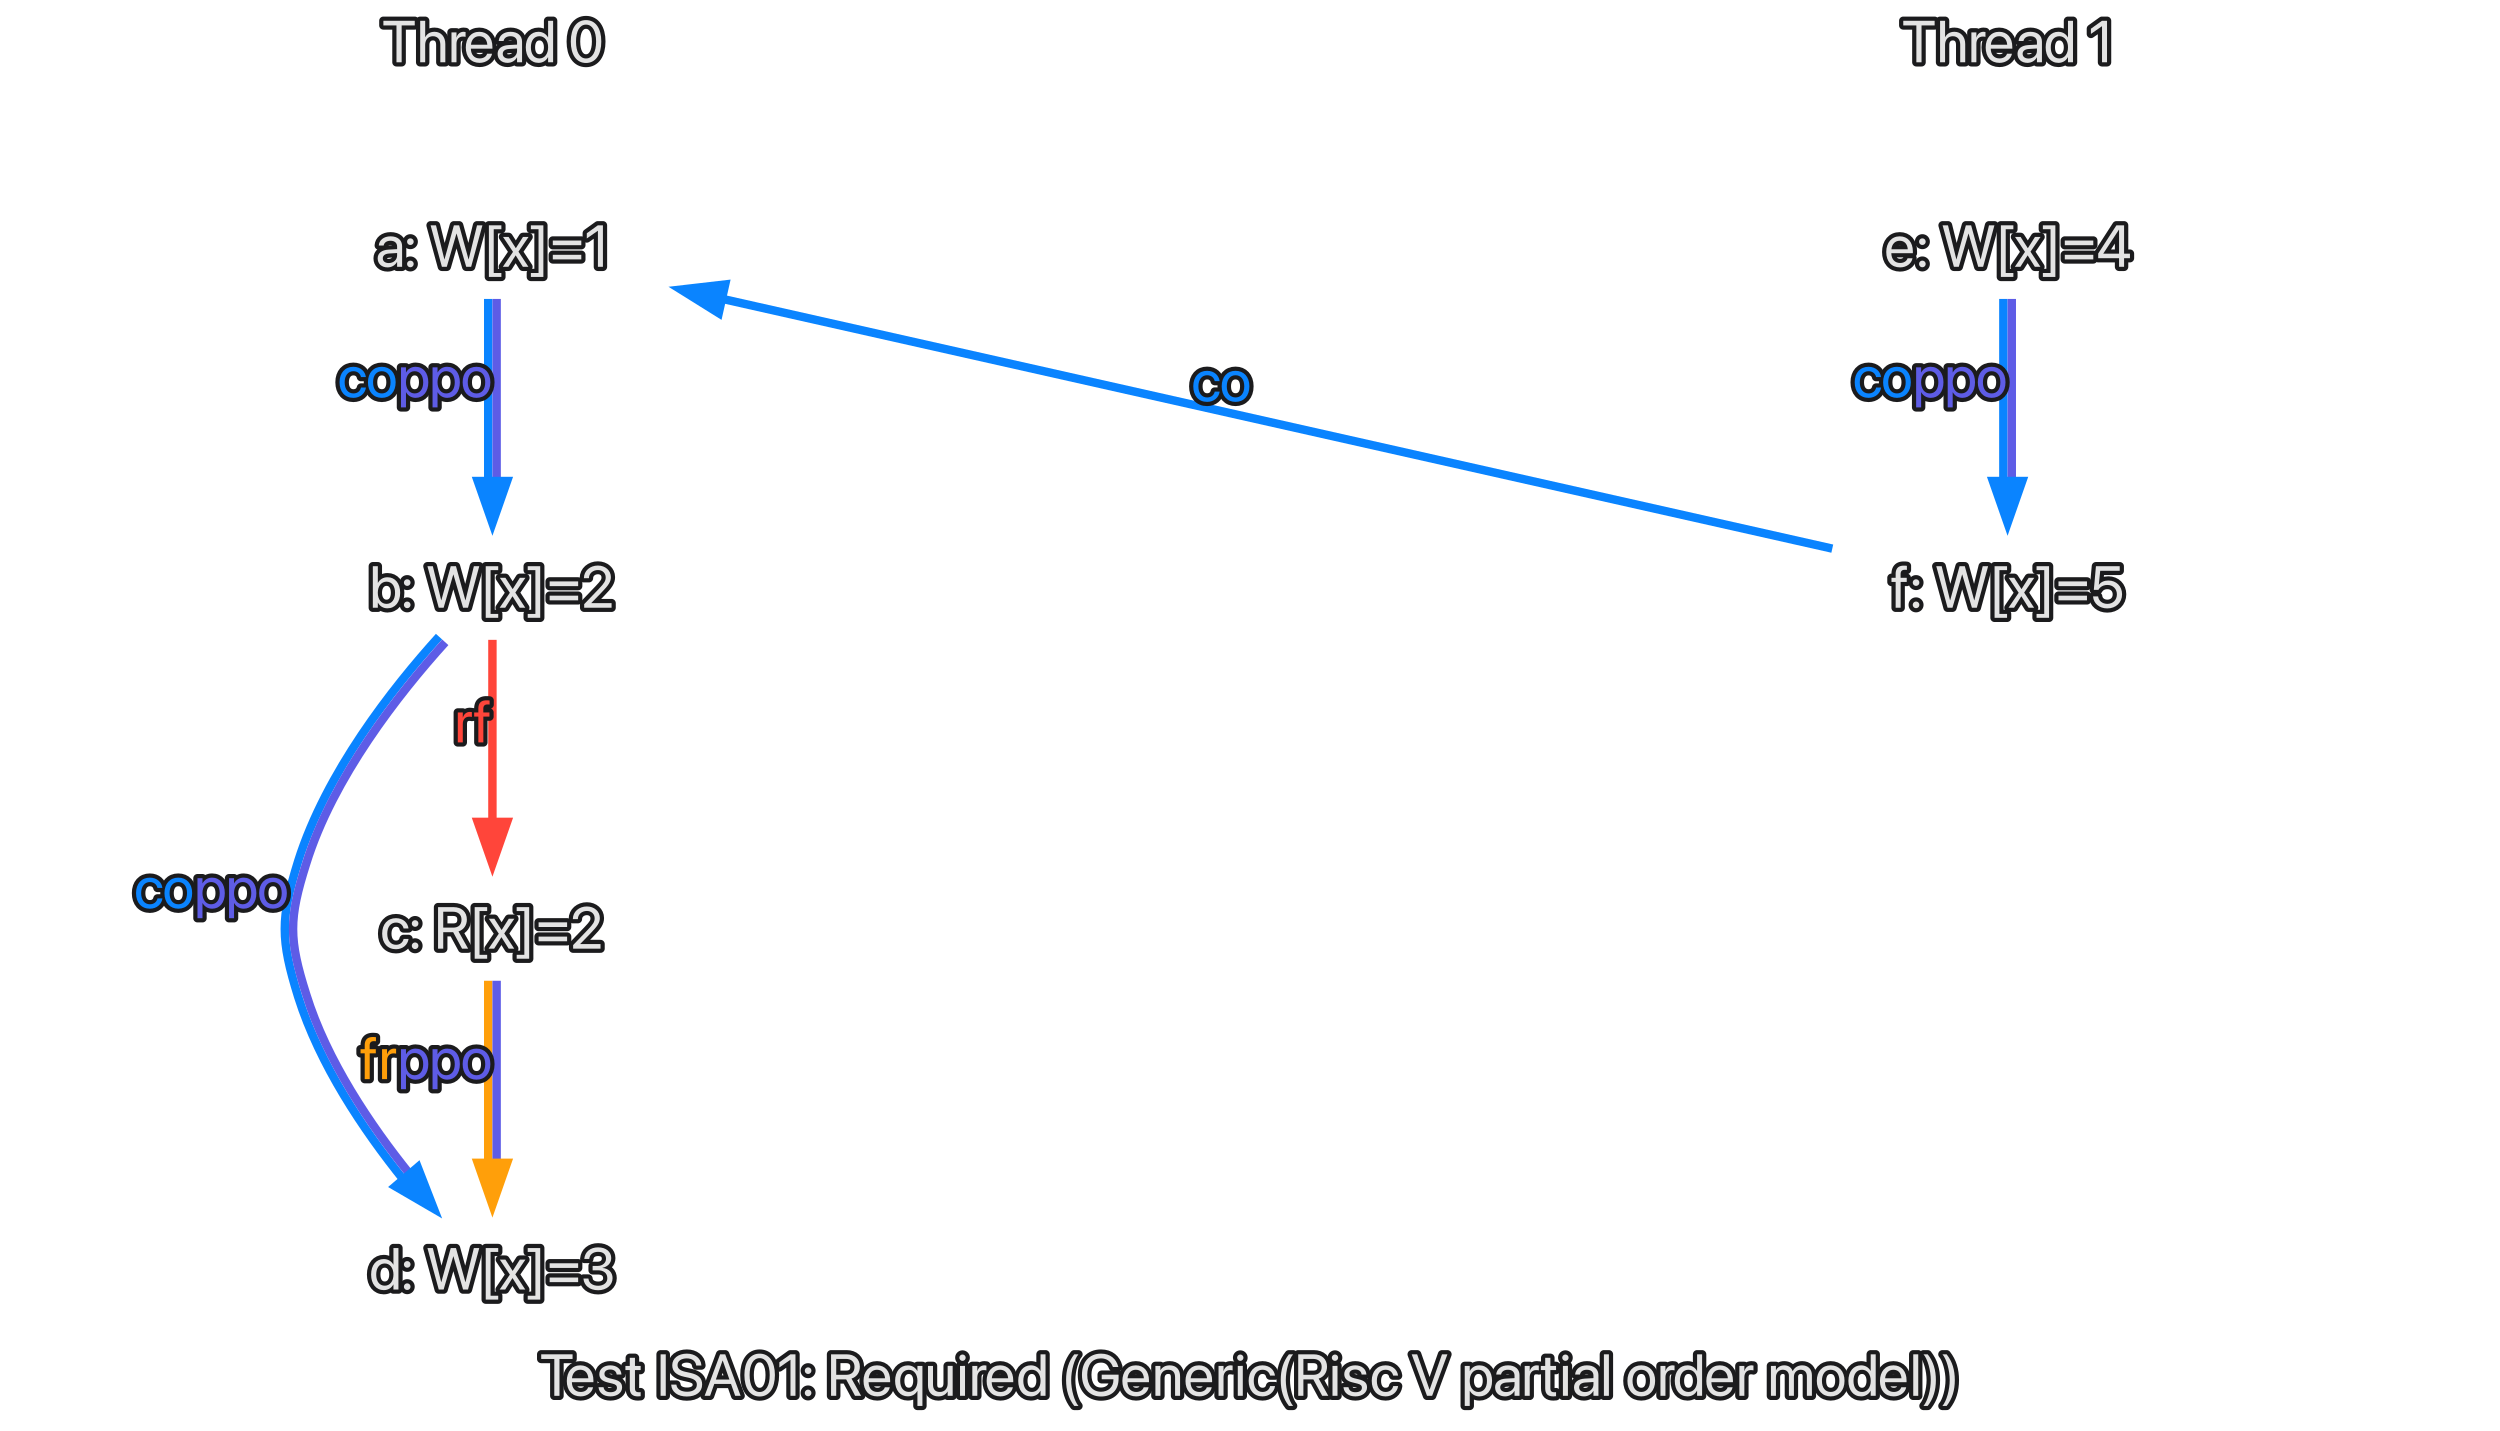 <svg xmlns="http://www.w3.org/2000/svg" xmlns:xlink="http://www.w3.org/1999/xlink" width="594" height="340"><defs><path id="c" d="M3.453 0h1.23v-8.758h3.11v-1.105H.343v1.105h3.11Zm0 0"/><path id="d" d="M3.7.137c1.55 0 2.714-.93 2.945-2.106l.015-.07H5.488l-.02.062c-.202.61-.84 1.059-1.741 1.059-1.266 0-2.07-.852-2.098-2.316h5.117v-.438c0-2.133-1.18-3.574-3.121-3.574s-3.2 1.512-3.2 3.71v.009C.426-1.293 1.657.137 3.7.137m-.083-6.332c1.04 0 1.805.652 1.922 2.03H1.65c.128-1.323.937-2.03 1.968-2.03m0 0"/><path id="e" d="M3.297.137c1.586 0 2.762-.875 2.762-2.121v-.004c0-1.012-.52-1.582-1.957-1.93l-1.13-.273c-.784-.192-1.105-.528-1.105-1.012v-.008c0-.629.531-1.043 1.395-1.043.883 0 1.406.457 1.504 1.149l.007.046h1.133l-.008-.09C5.813-6.335 4.82-7.245 3.262-7.245c-1.54 0-2.614.867-2.614 2.09v.008c0 1.027.653 1.648 1.993 1.968l1.125.274c.808.199 1.074.484 1.074 1v.004c0 .644-.574 1.047-1.54 1.047-.968 0-1.495-.418-1.64-1.13l-.012-.066H.457l.008.063C.609-.718 1.62.137 3.297.137m0 0"/><path id="f" d="M3.082.137c.234 0 .488-.028.637-.047v-.965c-.102.008-.239.027-.383.027-.637 0-.969-.21-.969-.972v-4.305H3.72v-.984H2.367v-1.922h-1.23v1.922H.097v.984h1.04v4.313c0 1.359.64 1.949 1.945 1.949m0 0"/><path id="h" d="M.957 0h1.23v-9.863H.958Zm0 0"/><path id="i" d="M4.184.164c2.257 0 3.644-1.11 3.644-2.86v-.003c0-1.504-.848-2.324-2.871-2.77l-1.094-.238c-1.285-.281-1.879-.79-1.879-1.594v-.008c0-.949.86-1.578 2.18-1.586 1.25 0 2.09.594 2.242 1.602l.012.094h1.23l-.003-.102c-.11-1.613-1.52-2.726-3.446-2.726-2.031 0-3.469 1.132-3.472 2.754v.007c0 1.442.902 2.309 2.828 2.735l1.093.238c1.356.3 1.922.785 1.922 1.652v.008c0 1.02-.894 1.66-2.316 1.66-1.43 0-2.387-.605-2.531-1.597l-.012-.098H.48l.003.098C.61-.883 2.051.164 4.184.164m0 0"/><path id="j" d="M.172 0h1.293l.996-2.824h3.973L7.43 0h1.293L5.059-9.863H3.844Zm4.266-8.387h.027L6.063-3.87H2.836Zm0 0"/><path id="k" d="M4.238.164c2.27 0 3.63-1.96 3.63-5.094v-.011c0-3.133-1.36-5.086-3.63-5.086S.621-8.074.621-4.941v.011C.621-1.797 1.97.164 4.238.164m0-1.074C2.734-.91 1.86-2.453 1.86-4.93v-.011c0-2.477.875-4.008 2.38-4.008 1.503 0 2.394 1.531 2.394 4.008v.011c0 2.477-.89 4.02-2.395 4.02m0 0"/><path id="l" d="M3.316 0h1.188v-9.863H3.3L.676-7.977v1.235L3.289-8.56h.027Zm0 0"/><path id="m" d="M1.504-5.195a.774.774 0 0 0 .781-.782.77.77 0 0 0-.781-.777.767.767 0 0 0-.777.777c0 .438.34.782.777.782m0 5.293a.774.774 0 0 0 .781-.782.774.774 0 0 0-.781-.78.77.77 0 0 0-.777.78c0 .438.34.782.777.782m0 0"/><path id="n" d="M.957 0h1.23v-3.902h2.36L6.66 0h1.442L5.816-4.094c1.23-.39 1.985-1.449 1.985-2.816v-.016c0-1.777-1.246-2.937-3.145-2.937H.957Zm1.23-4.992V-8.77h2.305c1.266 0 2.035.696 2.035 1.872v.015c0 1.207-.715 1.89-1.98 1.89Zm0 0"/><path id="o" d="M5.73 2.395h1.188V-7.11H5.73v1.203h-.027c-.437-.785-1.23-1.328-2.238-1.328C1.66-7.234.425-5.79.425-3.57v.007C.426-1.328 1.649.126 3.438.126c1.02 0 1.84-.5 2.266-1.281h.027ZM3.7-.93c-1.266 0-2.06-1.004-2.06-2.632v-.008c0-1.59.794-2.61 2.06-2.61 1.202 0 2.03 1.032 2.03 2.61v.007C5.73-1.968 4.91-.93 3.7-.93m0 0"/><path id="p" d="M3.2.137c1.081 0 1.804-.485 2.187-1.149h.027V0h1.191v-7.11h-1.19v4.184c0 1.211-.731 2.008-1.852 2.008-1.094 0-1.633-.633-1.633-1.789v-4.402H.738v4.613C.738-.875 1.641.137 3.2.137m0 0"/><path id="q" d="M1.441-8.312a.744.744 0 0 0 .746-.747.74.74 0 0 0-.746-.746.74.74 0 0 0-.742.746c0 .41.332.746.742.746M.848 0h1.191v-7.11H.848Zm0 0"/><path id="r" d="M.773 0h1.188v-4.39c0-1.079.601-1.723 1.527-1.723.285 0 .54.035.633.07v-1.156c-.094-.012-.273-.047-.476-.047-.801 0-1.415.52-1.657 1.34h-.027V-7.11H.773Zm0 0"/><path id="s" d="M3.445.137c1.02 0 1.813-.512 2.258-1.34h.027V0h1.188v-9.863H5.73v3.941h-.027c-.445-.82-1.273-1.324-2.277-1.324-1.785 0-3 1.441-3 3.684v.007c0 2.243 1.203 3.692 3.02 3.692M3.68-.918c-1.258 0-2.04-1.004-2.04-2.637v-.007c0-1.622.782-2.633 2.04-2.633 1.195 0 2.054 1.047 2.054 2.633v.007c0 1.594-.851 2.637-2.054 2.637m0 0"/><path id="t" d="M3.242 2.395h.996c-.984-1.145-1.73-3.852-1.73-6.133 0-2.285.746-4.985 1.73-6.125h-.996C1.906-8.168 1.301-6.172 1.301-3.738c0 2.433.605 4.441 1.941 6.133m0 0"/><path id="u" d="M5.094.164c2.633 0 4.183-1.578 4.183-4.246v-.938H5.266v1.082h2.78v.176c0 1.657-1.202 2.79-2.952 2.79-2.012 0-3.262-1.532-3.262-4.012v-.008c0-2.434 1.23-3.903 3.262-3.903 1.386 0 2.343.72 2.8 1.97l.028.073h1.293L9.18-6.98c-.457-1.743-1.817-3.047-4.086-3.047-2.754 0-4.52 1.953-4.52 5.035v.008C.574-1.84 2.34.164 5.094.164m0 0"/><path id="v" d="M.773 0h1.188v-4.184c0-1.21.734-2.011 1.855-2.011 1.094 0 1.633.636 1.633 1.793V0h1.188v-4.613c0-1.621-.903-2.633-2.461-2.633-1.078 0-1.805.484-2.188 1.148h-.027v-1.011H.773Zm0 0"/><path id="w" d="M3.719.137c1.605 0 2.777-1.047 2.969-2.399l.003-.05H5.523l-.011.054c-.2.793-.82 1.34-1.793 1.34-1.23 0-2.078-.977-2.078-2.629v-.008c0-1.613.828-2.64 2.066-2.64 1.043 0 1.617.629 1.797 1.34l.012.054H6.68l-.008-.054C6.523-6.07 5.477-7.246 3.707-7.246 1.73-7.246.426-5.812.426-3.57v.007c0 2.262 1.277 3.7 3.293 3.7m0 0"/><path id="x" d="M3.809 0h1.214L8.66-9.863H7.371L4.43-1.477h-.028L1.465-9.863H.172Zm0 0"/><path id="y" d="M.773 2.395h1.188v-3.586h.027C2.434-.371 3.262.137 4.266.137c1.785 0 3-1.442 3-3.684v-.008c0-2.242-1.203-3.691-3.02-3.691-1.02 0-1.812.512-2.258 1.34h-.027V-7.11H.773ZM4.012-.918c-1.196 0-2.055-1.043-2.055-2.629v-.008c0-1.593.852-2.64 2.055-2.64 1.258 0 2.039 1.008 2.039 2.64v.008c0 1.617-.781 2.629-2.04 2.629m0 0"/><path id="z" d="M2.852.137c.949 0 1.804-.512 2.222-1.293h.028V0h1.187v-4.914c0-1.422-1.05-2.332-2.734-2.332-1.676 0-2.692.941-2.797 2.113l-.004.074h1.148l.012-.062c.137-.637.711-1.074 1.629-1.074.988 0 1.559.527 1.559 1.394v.598l-2.04.113C1.43-3.992.485-3.234.485-2.023v.011c0 1.293.954 2.149 2.368 2.149M1.703-2.012v-.011c0-.664.547-1.086 1.496-1.141l1.903-.117v.582c0 1.031-.864 1.804-1.985 1.804-.855 0-1.414-.433-1.414-1.117m0 0"/><path id="A" d="M.836 0h1.187v-9.863H.836Zm0 0"/><path id="B" d="M3.719.137c1.96 0 3.289-1.422 3.289-3.692v-.015c0-2.27-1.332-3.676-3.297-3.676C1.75-7.246.426-5.832.426-3.57v.015C.426-1.293 1.742.137 3.719.137m.008-1.055c-1.258 0-2.086-.96-2.086-2.637v-.015c0-1.66.836-2.625 2.07-2.625 1.258 0 2.078.957 2.078 2.625v.015c0 1.668-.812 2.637-2.062 2.637m0 0"/><path id="C" d="M.773 0h1.188v-4.457c0-.992.684-1.738 1.629-1.738.883 0 1.457.57 1.457 1.43V0h1.187v-4.52c0-.968.664-1.675 1.606-1.675.937 0 1.476.582 1.476 1.558V0h1.192v-4.91c0-1.414-.91-2.336-2.317-2.336-1 0-1.832.512-2.23 1.367h-.027c-.309-.867-1.024-1.367-1.997-1.367-.914 0-1.624.473-1.949 1.176h-.027v-1.04H.773Zm0 0"/><path id="D" d="M1.273 2.395c1.332-1.692 1.942-3.7 1.942-6.133 0-2.434-.61-4.43-1.942-6.125h-1c.985 1.14 1.73 3.84 1.73 6.125 0 2.281-.745 4.988-1.73 6.133Zm0 0"/><path id="E" d="M.836 0h1.187v-4.148c0-1.211.73-2.047 1.832-2.047 1.11 0 1.766.761 1.766 2.047V0H6.81v-4.355c0-1.723-1.032-2.891-2.543-2.891-1.059 0-1.832.473-2.215 1.27h-.028v-3.887H.836Zm0 0"/><path id="F" d="M2.996 0h1.16l2.297-7.902h.027L8.777 0h1.164l2.684-9.863H11.34L9.352-1.766h-.028L7.09-9.863H5.844L3.609-1.766h-.027L1.594-9.863H.309Zm0 0"/><path id="G" d="M1.41 2.395h2.965v-.926H2.559V-8.934h1.816v-.93H1.41Zm0 0"/><path id="H" d="M.219 0h1.32l1.715-2.707h.027L4.984 0h1.32L3.938-3.602l2.399-3.507H5.012L3.324-4.445h-.027L1.586-7.11H.262L2.64-3.555Zm0 0"/><path id="I" d="M3.105 2.395V-9.863H.137v.93h1.82V1.468H.137v.926Zm0 0"/><path id="J" d="M.848-5.14h6.77v-1.11H.847Zm0 3.382h6.77v-1.105H.847Zm0 0"/><path id="K" d="M4.309.137c1.816 0 3.02-1.45 3.02-3.692v-.007c0-2.243-1.216-3.684-3-3.684-1.005 0-1.833.504-2.278 1.324h-.028v-3.941H.836V0h1.187v-1.203h.028c.445.828 1.238 1.34 2.258 1.34M4.074-.918c-1.203 0-2.058-1.043-2.058-2.637v-.007c0-1.586.863-2.633 2.058-2.633 1.258 0 2.04 1.011 2.04 2.633v.007c0 1.633-.782 2.637-2.04 2.637m0 0"/><path id="L" d="M.8 0H7.31v-1.094h-4.82v-.027l2.343-2.406C6.645-5.38 7.145-6.195 7.145-7.273v-.016c0-1.543-1.305-2.738-3.09-2.738-1.84 0-3.317 1.261-3.317 2.972v.04H1.93v-.032c0-1.062.914-1.91 2.144-1.91 1.074 0 1.832.727 1.84 1.73v.016c0 .82-.309 1.352-1.64 2.738L.8-.848Zm0 0"/><path id="M" d="M1.156 0h1.188v-6.125h1.449v-.984H2.332v-.868c0-.707.328-1.039.984-1.039.184 0 .368.004.512.028v-.965A5 5 0 0 0 3.105-10c-1.312 0-1.949.648-1.949 2.016v.875H.164v.984h.992Zm0 0"/><path id="N" d="M4.121.164c1.977 0 3.426-1.219 3.426-2.863v-.016c0-1.402-.977-2.297-2.414-2.418v-.027c1.23-.262 2.094-1.094 2.094-2.313v-.011c0-1.5-1.239-2.543-3.118-2.543-1.847 0-3.117 1.07-3.273 2.68l-.008.066h1.184l.004-.067c.105-1 .93-1.613 2.093-1.613 1.204 0 1.88.594 1.88 1.625v.016c0 .984-.821 1.707-1.997 1.707H2.81v1.039h1.238c1.383 0 2.25.676 2.25 1.886v.016c0 1.043-.883 1.77-2.176 1.77-1.312 0-2.2-.672-2.3-1.641l-.008-.07H.629l.008.082C.766-.973 2.086.164 4.12.164m0 0"/><path id="O" d="M5.488 0H6.68v-2.05h1.394v-1.083H6.68v-6.73H4.86L.534-3.164v1.113h4.953ZM1.75-3.133v-.027l3.7-5.652h.038v5.68Zm0 0"/><path id="P" d="M4.191.164C6.242.164 7.7-1.219 7.703-3.19v-.016c0-1.895-1.367-3.266-3.258-3.266-.957 0-1.777.356-2.242 1.016h-.027l.332-3.313h4.637v-1.093H1.496L.992-4.238h1.086c.129-.227.29-.418.465-.582.437-.395 1.012-.594 1.684-.594 1.304 0 2.242.93 2.246 2.226v.016c0 1.324-.93 2.254-2.27 2.254-1.18 0-2.055-.742-2.18-1.723l-.007-.054H.809l.003.078C.958-1.012 2.306.164 4.193.164m0 0"/></defs><path fill="none" stroke="#0A84FF" stroke-miterlimit="10" stroke-width="2" d="M116 71.027v43.633"/><path fill="none" stroke="#5E5CE6" stroke-miterlimit="10" stroke-width="2" d="M118 71.027v43.633"/><path fill="#0A84FF" stroke="#0A84FF" stroke-miterlimit="10" stroke-width="2" d="m120.5 114.281-3.5 10-3.5-10Zm0 0"/><path fill="none" stroke="#FF453A" stroke-miterlimit="10" stroke-width="2" d="M117 152.027v43.633"/><path fill="#FF453A" stroke="#FF453A" stroke-miterlimit="10" stroke-width="2" d="m120.5 195.281-3.5 10-3.5-10Zm0 0"/><path fill="none" stroke="#0A84FF" stroke-miterlimit="10" stroke-width="2" d="M104.313 151.266c-11.11 12.293-26.805 32.254-33.47 53.336-4.241 13.722-4.241 18.523 0 32.246 5.098 16.156 15.466 31.582 25.067 43.504"/><path fill="none" stroke="#5E5CE6" stroke-miterlimit="10" stroke-width="2" d="M105.797 152.61c-11.02 12.183-26.715 32.144-33.043 52.59-4.152 13.124-4.152 17.925 0 31.05 4.848 15.64 15.215 31.066 24.715 42.848"/><path fill="#0A84FF" stroke="#0A84FF" stroke-miterlimit="10" stroke-width="2" d="m99.254 277.336 3.836 9.875-9.16-5.328Zm0 0"/><path fill="none" stroke="#FF9F0A" stroke-miterlimit="10" stroke-width="2" d="M116 233.027v43.633"/><path fill="none" stroke="#5E5CE6" stroke-miterlimit="10" stroke-width="2" d="M118 233.027v43.633"/><path fill="#FF9F0A" stroke="#FF9F0A" stroke-miterlimit="10" stroke-width="2" d="m120.5 276.281-3.5 10-3.5-10Zm0 0"/><path fill="none" stroke="#0A84FF" stroke-miterlimit="10" stroke-width="2" d="M476 71.027v43.633"/><path fill="none" stroke="#5E5CE6" stroke-miterlimit="10" stroke-width="2" d="M478 71.027v43.633"/><path fill="#0A84FF" stroke="#0A84FF" stroke-miterlimit="10" stroke-width="2" d="m480.5 114.281-3.5 10-3.5-10Zm0 0"/><path fill="none" stroke="#0A84FF" stroke-miterlimit="10" stroke-width="2" d="M435.352 130.355C370.05 115.66 243.578 87.203 171.246 70.93"/><path fill="#0A84FF" stroke="#0A84FF" stroke-miterlimit="10" stroke-width="2" d="m170.77 74.41-8.989-5.61 10.524-1.218Zm0 0"/><g fill="none" stroke="#1b1b1d" stroke-linecap="round" stroke-linejoin="round" stroke-width="2"><use xlink:href="#c" x="128.25" y="331.648"/><use xlink:href="#d" x="134.25" y="331.648"/><use xlink:href="#e" x="141.75" y="331.648"/><use xlink:href="#f" x="148.5" y="331.648"/><use xlink:href="#g" x="153" y="331.648"/><use xlink:href="#h" x="156" y="331.648"/><use xlink:href="#i" x="159" y="331.648"/><use xlink:href="#j" x="167.25" y="331.648"/><use xlink:href="#k" x="176.25" y="331.648"/><use xlink:href="#l" x="184.5" y="331.648"/><use xlink:href="#m" x="190.5" y="331.648"/><use xlink:href="#g" x="193.5" y="331.648"/><use xlink:href="#n" x="196.5" y="331.648"/><use xlink:href="#d" x="204.75" y="331.648"/><use xlink:href="#o" x="212.25" y="331.648"/><use xlink:href="#p" x="219.75" y="331.648"/><use xlink:href="#q" x="227.25" y="331.648"/><use xlink:href="#r" x="230.25" y="331.648"/><use xlink:href="#d" x="234" y="331.648"/><use xlink:href="#s" x="241.5" y="331.648"/><use xlink:href="#g" x="249" y="331.648"/><use xlink:href="#t" x="252" y="331.648"/><use xlink:href="#u" x="256.5" y="331.648"/><use xlink:href="#d" x="266.25" y="331.648"/><use xlink:href="#v" x="273.75" y="331.648"/><use xlink:href="#d" x="281.25" y="331.648"/><use xlink:href="#r" x="288.75" y="331.648"/><use xlink:href="#q" x="293.25" y="331.648"/><use xlink:href="#w" x="296.25" y="331.648"/><use xlink:href="#t" x="303" y="331.648"/><use xlink:href="#n" x="307.5" y="331.648"/><use xlink:href="#q" x="315.75" y="331.648"/><use xlink:href="#e" x="318.75" y="331.648"/><use xlink:href="#w" x="325.5" y="331.648"/><use xlink:href="#g" x="332.25" y="331.648"/><use xlink:href="#x" x="335.25" y="331.648"/><use xlink:href="#g" x="344.25" y="331.648"/><use xlink:href="#y" x="347.25" y="331.648"/><use xlink:href="#z" x="354.75" y="331.648"/><use xlink:href="#r" x="361.5" y="331.648"/><use xlink:href="#f" x="366" y="331.648"/><use xlink:href="#q" x="370.5" y="331.648"/><use xlink:href="#z" x="373.5" y="331.648"/><use xlink:href="#A" x="380.25" y="331.648"/><use xlink:href="#g" x="383.25" y="331.648"/><use xlink:href="#B" x="386.25" y="331.648"/><use xlink:href="#r" x="393.75" y="331.648"/><use xlink:href="#s" x="397.5" y="331.648"/><use xlink:href="#d" x="405" y="331.648"/><use xlink:href="#r" x="412.5" y="331.648"/><use xlink:href="#g" x="417" y="331.648"/><use xlink:href="#C" x="420" y="331.648"/><use xlink:href="#B" x="431.25" y="331.648"/><use xlink:href="#s" x="438.75" y="331.648"/><use xlink:href="#d" x="446.25" y="331.648"/><use xlink:href="#A" x="453.75" y="331.648"/><use xlink:href="#D" x="456.75" y="331.648"/><use xlink:href="#D" x="461.25" y="331.648"/></g><g fill="#E3E3E3"><use xlink:href="#c" x="128.25" y="331.648"/><use xlink:href="#d" x="134.25" y="331.648"/><use xlink:href="#e" x="141.75" y="331.648"/><use xlink:href="#f" x="148.5" y="331.648"/><use xlink:href="#g" x="153" y="331.648"/><use xlink:href="#h" x="156" y="331.648"/><use xlink:href="#i" x="159" y="331.648"/><use xlink:href="#j" x="167.25" y="331.648"/><use xlink:href="#k" x="176.25" y="331.648"/><use xlink:href="#l" x="184.5" y="331.648"/><use xlink:href="#m" x="190.5" y="331.648"/><use xlink:href="#g" x="193.5" y="331.648"/><use xlink:href="#n" x="196.5" y="331.648"/><use xlink:href="#d" x="204.75" y="331.648"/><use xlink:href="#o" x="212.25" y="331.648"/><use xlink:href="#p" x="219.75" y="331.648"/><use xlink:href="#q" x="227.25" y="331.648"/><use xlink:href="#r" x="230.25" y="331.648"/><use xlink:href="#d" x="234" y="331.648"/><use xlink:href="#s" x="241.5" y="331.648"/><use xlink:href="#g" x="249" y="331.648"/><use xlink:href="#t" x="252" y="331.648"/><use xlink:href="#u" x="256.5" y="331.648"/><use xlink:href="#d" x="266.25" y="331.648"/><use xlink:href="#v" x="273.75" y="331.648"/><use xlink:href="#d" x="281.25" y="331.648"/><use xlink:href="#r" x="288.75" y="331.648"/><use xlink:href="#q" x="293.25" y="331.648"/><use xlink:href="#w" x="296.25" y="331.648"/><use xlink:href="#t" x="303" y="331.648"/><use xlink:href="#n" x="307.5" y="331.648"/><use xlink:href="#q" x="315.75" y="331.648"/><use xlink:href="#e" x="318.75" y="331.648"/><use xlink:href="#w" x="325.5" y="331.648"/><use xlink:href="#g" x="332.25" y="331.648"/><use xlink:href="#x" x="335.25" y="331.648"/><use xlink:href="#g" x="344.25" y="331.648"/><use xlink:href="#y" x="347.25" y="331.648"/><use xlink:href="#z" x="354.75" y="331.648"/><use xlink:href="#r" x="361.5" y="331.648"/><use xlink:href="#f" x="366" y="331.648"/><use xlink:href="#q" x="370.5" y="331.648"/><use xlink:href="#z" x="373.5" y="331.648"/><use xlink:href="#A" x="380.25" y="331.648"/><use xlink:href="#g" x="383.25" y="331.648"/><use xlink:href="#B" x="386.25" y="331.648"/><use xlink:href="#r" x="393.75" y="331.648"/><use xlink:href="#s" x="397.5" y="331.648"/><use xlink:href="#d" x="405" y="331.648"/><use xlink:href="#r" x="412.5" y="331.648"/><use xlink:href="#g" x="417" y="331.648"/><use xlink:href="#C" x="420" y="331.648"/><use xlink:href="#B" x="431.25" y="331.648"/><use xlink:href="#s" x="438.75" y="331.648"/><use xlink:href="#d" x="446.25" y="331.648"/><use xlink:href="#A" x="453.75" y="331.648"/><use xlink:href="#D" x="456.75" y="331.648"/><use xlink:href="#D" x="461.25" y="331.648"/></g><g fill="none" stroke="#1b1b1d" stroke-linecap="round" stroke-linejoin="round" stroke-width="2"><use xlink:href="#c" x="90.75" y="14.801"/><use xlink:href="#E" x="99" y="14.801"/><use xlink:href="#r" x="106.5" y="14.801"/><use xlink:href="#d" x="110.25" y="14.801"/><use xlink:href="#z" x="117.75" y="14.801"/><use xlink:href="#s" x="124.5" y="14.801"/><use xlink:href="#g" x="132" y="14.801"/><use xlink:href="#k" x="135" y="14.801"/></g><g fill="#E3E3E3"><use xlink:href="#c" x="90.75" y="14.801"/><use xlink:href="#E" x="99" y="14.801"/><use xlink:href="#r" x="106.5" y="14.801"/><use xlink:href="#d" x="110.25" y="14.801"/><use xlink:href="#z" x="117.75" y="14.801"/><use xlink:href="#s" x="124.5" y="14.801"/><use xlink:href="#g" x="132" y="14.801"/><use xlink:href="#k" x="135" y="14.801"/></g><g fill="none" stroke="#1b1b1d" stroke-linecap="round" stroke-linejoin="round" stroke-width="2"><use xlink:href="#z" x="89.25" y="63.398"/><use xlink:href="#m" x="96" y="63.398"/><use xlink:href="#g" x="99" y="63.398"/><use xlink:href="#F" x="102" y="63.398"/><use xlink:href="#G" x="114.75" y="63.398"/><use xlink:href="#H" x="119.25" y="63.398"/><use xlink:href="#I" x="126" y="63.398"/><use xlink:href="#J" x="130.5" y="63.398"/><use xlink:href="#l" x="138.75" y="63.398"/></g><g fill="#E3E3E3"><use xlink:href="#z" x="89.25" y="63.398"/><use xlink:href="#m" x="96" y="63.398"/><use xlink:href="#g" x="99" y="63.398"/><use xlink:href="#F" x="102" y="63.398"/><use xlink:href="#G" x="114.75" y="63.398"/><use xlink:href="#H" x="119.25" y="63.398"/><use xlink:href="#I" x="126" y="63.398"/><use xlink:href="#J" x="130.5" y="63.398"/><use xlink:href="#l" x="138.75" y="63.398"/></g><g fill="none" stroke="#1b1b1d" stroke-linecap="round" stroke-linejoin="round" stroke-width="2"><use xlink:href="#K" x="87.75" y="144.398"/><use xlink:href="#m" x="95.25" y="144.398"/><use xlink:href="#g" x="98.25" y="144.398"/><use xlink:href="#F" x="101.25" y="144.398"/><use xlink:href="#G" x="114" y="144.398"/><use xlink:href="#H" x="118.5" y="144.398"/><use xlink:href="#I" x="125.25" y="144.398"/><use xlink:href="#J" x="129.75" y="144.398"/><use xlink:href="#L" x="138" y="144.398"/></g><g fill="#E3E3E3"><use xlink:href="#K" x="87.75" y="144.398"/><use xlink:href="#m" x="95.25" y="144.398"/><use xlink:href="#g" x="98.25" y="144.398"/><use xlink:href="#F" x="101.25" y="144.398"/><use xlink:href="#G" x="114" y="144.398"/><use xlink:href="#H" x="118.5" y="144.398"/><use xlink:href="#I" x="125.25" y="144.398"/><use xlink:href="#J" x="129.75" y="144.398"/><use xlink:href="#L" x="138" y="144.398"/></g><g fill="none" stroke="#1b1b1d" stroke-linecap="round" stroke-linejoin="round" stroke-width="2"><use xlink:href="#w" x="80.25" y="94.395"/><use xlink:href="#B" x="87" y="94.395"/></g><g fill="#0A84FF"><use xlink:href="#w" x="80.25" y="94.395"/><use xlink:href="#B" x="87" y="94.395"/></g><g fill="none" stroke="#1b1b1d" stroke-linecap="round" stroke-linejoin="round" stroke-width="2"><use xlink:href="#y" x="94.5" y="94.395"/><use xlink:href="#y" x="102" y="94.395"/><use xlink:href="#B" x="109.5" y="94.395"/></g><g fill="#5E5CE6"><use xlink:href="#y" x="94.5" y="94.395"/><use xlink:href="#y" x="102" y="94.395"/><use xlink:href="#B" x="109.5" y="94.395"/></g><g fill="none" stroke="#1b1b1d" stroke-linecap="round" stroke-linejoin="round" stroke-width="2"><use xlink:href="#w" x="90.375" y="225.398"/><use xlink:href="#m" x="97.125" y="225.398"/><use xlink:href="#g" x="100.125" y="225.398"/><use xlink:href="#n" x="103.125" y="225.398"/><use xlink:href="#G" x="111.375" y="225.398"/><use xlink:href="#H" x="115.875" y="225.398"/><use xlink:href="#I" x="122.625" y="225.398"/><use xlink:href="#J" x="127.125" y="225.398"/><use xlink:href="#L" x="135.375" y="225.398"/></g><g fill="#E3E3E3"><use xlink:href="#w" x="90.375" y="225.398"/><use xlink:href="#m" x="97.125" y="225.398"/><use xlink:href="#g" x="100.125" y="225.398"/><use xlink:href="#n" x="103.125" y="225.398"/><use xlink:href="#G" x="111.375" y="225.398"/><use xlink:href="#H" x="115.875" y="225.398"/><use xlink:href="#I" x="122.625" y="225.398"/><use xlink:href="#J" x="127.125" y="225.398"/><use xlink:href="#L" x="135.375" y="225.398"/></g><g fill="none" stroke="#1b1b1d" stroke-linecap="round" stroke-linejoin="round" stroke-width="2"><use xlink:href="#r" x="108" y="176.395"/><use xlink:href="#M" x="112.5" y="176.395"/></g><g fill="#FF453A"><use xlink:href="#r" x="108" y="176.395"/><use xlink:href="#M" x="112.5" y="176.395"/></g><g fill="none" stroke="#1b1b1d" stroke-linecap="round" stroke-linejoin="round" stroke-width="2"><use xlink:href="#s" x="87.75" y="306.398"/><use xlink:href="#m" x="95.25" y="306.398"/><use xlink:href="#g" x="98.25" y="306.398"/><use xlink:href="#F" x="101.25" y="306.398"/><use xlink:href="#G" x="114" y="306.398"/><use xlink:href="#H" x="118.5" y="306.398"/><use xlink:href="#I" x="125.25" y="306.398"/><use xlink:href="#J" x="129.75" y="306.398"/><use xlink:href="#N" x="138" y="306.398"/></g><g fill="#E3E3E3"><use xlink:href="#s" x="87.75" y="306.398"/><use xlink:href="#m" x="95.25" y="306.398"/><use xlink:href="#g" x="98.25" y="306.398"/><use xlink:href="#F" x="101.25" y="306.398"/><use xlink:href="#G" x="114" y="306.398"/><use xlink:href="#H" x="118.5" y="306.398"/><use xlink:href="#I" x="125.25" y="306.398"/><use xlink:href="#J" x="129.75" y="306.398"/><use xlink:href="#N" x="138" y="306.398"/></g><g fill="none" stroke="#1b1b1d" stroke-linecap="round" stroke-linejoin="round" stroke-width="2"><use xlink:href="#w" x="31.898" y="215.773"/><use xlink:href="#B" x="38.648" y="215.773"/></g><g fill="#0A84FF"><use xlink:href="#w" x="31.898" y="215.773"/><use xlink:href="#B" x="38.648" y="215.773"/></g><g fill="none" stroke="#1b1b1d" stroke-linecap="round" stroke-linejoin="round" stroke-width="2"><use xlink:href="#y" x="46.148" y="215.773"/><use xlink:href="#y" x="53.648" y="215.773"/><use xlink:href="#B" x="61.148" y="215.773"/></g><g fill="#5E5CE6"><use xlink:href="#y" x="46.148" y="215.773"/><use xlink:href="#y" x="53.648" y="215.773"/><use xlink:href="#B" x="61.148" y="215.773"/></g><g fill="none" stroke="#1b1b1d" stroke-linecap="round" stroke-linejoin="round" stroke-width="2"><use xlink:href="#M" x="85.5" y="256.395"/><use xlink:href="#r" x="90" y="256.395"/></g><g fill="#FF9F0A"><use xlink:href="#M" x="85.5" y="256.395"/><use xlink:href="#r" x="90" y="256.395"/></g><g fill="none" stroke="#1b1b1d" stroke-linecap="round" stroke-linejoin="round" stroke-width="2"><use xlink:href="#y" x="94.5" y="256.395"/><use xlink:href="#y" x="102" y="256.395"/><use xlink:href="#B" x="109.5" y="256.395"/></g><g fill="#5E5CE6"><use xlink:href="#y" x="94.5" y="256.395"/><use xlink:href="#y" x="102" y="256.395"/><use xlink:href="#B" x="109.5" y="256.395"/></g><g fill="none" stroke="#1b1b1d" stroke-linecap="round" stroke-linejoin="round" stroke-width="2"><use xlink:href="#c" x="451.875" y="14.801"/><use xlink:href="#E" x="460.125" y="14.801"/><use xlink:href="#r" x="467.625" y="14.801"/><use xlink:href="#d" x="471.375" y="14.801"/><use xlink:href="#z" x="478.875" y="14.801"/><use xlink:href="#s" x="485.625" y="14.801"/><use xlink:href="#g" x="493.125" y="14.801"/><use xlink:href="#l" x="496.125" y="14.801"/></g><g fill="#E3E3E3"><use xlink:href="#c" x="451.875" y="14.801"/><use xlink:href="#E" x="460.125" y="14.801"/><use xlink:href="#r" x="467.625" y="14.801"/><use xlink:href="#d" x="471.375" y="14.801"/><use xlink:href="#z" x="478.875" y="14.801"/><use xlink:href="#s" x="485.625" y="14.801"/><use xlink:href="#g" x="493.125" y="14.801"/><use xlink:href="#l" x="496.125" y="14.801"/></g><g fill="none" stroke="#1b1b1d" stroke-linecap="round" stroke-linejoin="round" stroke-width="2"><use xlink:href="#d" x="447.75" y="63.398"/><use xlink:href="#m" x="455.25" y="63.398"/><use xlink:href="#g" x="458.25" y="63.398"/><use xlink:href="#F" x="461.25" y="63.398"/><use xlink:href="#G" x="474" y="63.398"/><use xlink:href="#H" x="478.5" y="63.398"/><use xlink:href="#I" x="485.25" y="63.398"/><use xlink:href="#J" x="489.75" y="63.398"/><use xlink:href="#O" x="498" y="63.398"/></g><g fill="#E3E3E3"><use xlink:href="#d" x="447.75" y="63.398"/><use xlink:href="#m" x="455.25" y="63.398"/><use xlink:href="#g" x="458.25" y="63.398"/><use xlink:href="#F" x="461.25" y="63.398"/><use xlink:href="#G" x="474" y="63.398"/><use xlink:href="#H" x="478.5" y="63.398"/><use xlink:href="#I" x="485.25" y="63.398"/><use xlink:href="#J" x="489.75" y="63.398"/><use xlink:href="#O" x="498" y="63.398"/></g><g fill="none" stroke="#1b1b1d" stroke-linecap="round" stroke-linejoin="round" stroke-width="2"><use xlink:href="#M" x="449.25" y="144.398"/><use xlink:href="#m" x="453.75" y="144.398"/><use xlink:href="#g" x="456.75" y="144.398"/><use xlink:href="#F" x="459.75" y="144.398"/><use xlink:href="#G" x="472.5" y="144.398"/><use xlink:href="#H" x="477" y="144.398"/><use xlink:href="#I" x="483.75" y="144.398"/><use xlink:href="#J" x="488.25" y="144.398"/><use xlink:href="#P" x="496.5" y="144.398"/></g><g fill="#E3E3E3"><use xlink:href="#M" x="449.25" y="144.398"/><use xlink:href="#m" x="453.75" y="144.398"/><use xlink:href="#g" x="456.75" y="144.398"/><use xlink:href="#F" x="459.75" y="144.398"/><use xlink:href="#G" x="472.5" y="144.398"/><use xlink:href="#H" x="477" y="144.398"/><use xlink:href="#I" x="483.75" y="144.398"/><use xlink:href="#J" x="488.25" y="144.398"/><use xlink:href="#P" x="496.5" y="144.398"/></g><g fill="none" stroke="#1b1b1d" stroke-linecap="round" stroke-linejoin="round" stroke-width="2"><use xlink:href="#w" x="440.25" y="94.395"/><use xlink:href="#B" x="447" y="94.395"/></g><g fill="#0A84FF"><use xlink:href="#w" x="440.25" y="94.395"/><use xlink:href="#B" x="447" y="94.395"/></g><g fill="none" stroke="#1b1b1d" stroke-linecap="round" stroke-linejoin="round" stroke-width="2"><use xlink:href="#y" x="454.5" y="94.395"/><use xlink:href="#y" x="462" y="94.395"/><use xlink:href="#B" x="469.5" y="94.395"/></g><g fill="#5E5CE6"><use xlink:href="#y" x="454.5" y="94.395"/><use xlink:href="#y" x="462" y="94.395"/><use xlink:href="#B" x="469.5" y="94.395"/></g><g fill="none" stroke="#1b1b1d" stroke-linecap="round" stroke-linejoin="round" stroke-width="2"><use xlink:href="#w" x="283.098" y="95.352"/><use xlink:href="#B" x="289.848" y="95.352"/></g><g fill="#0A84FF"><use xlink:href="#w" x="283.098" y="95.352"/><use xlink:href="#B" x="289.848" y="95.352"/></g></svg>